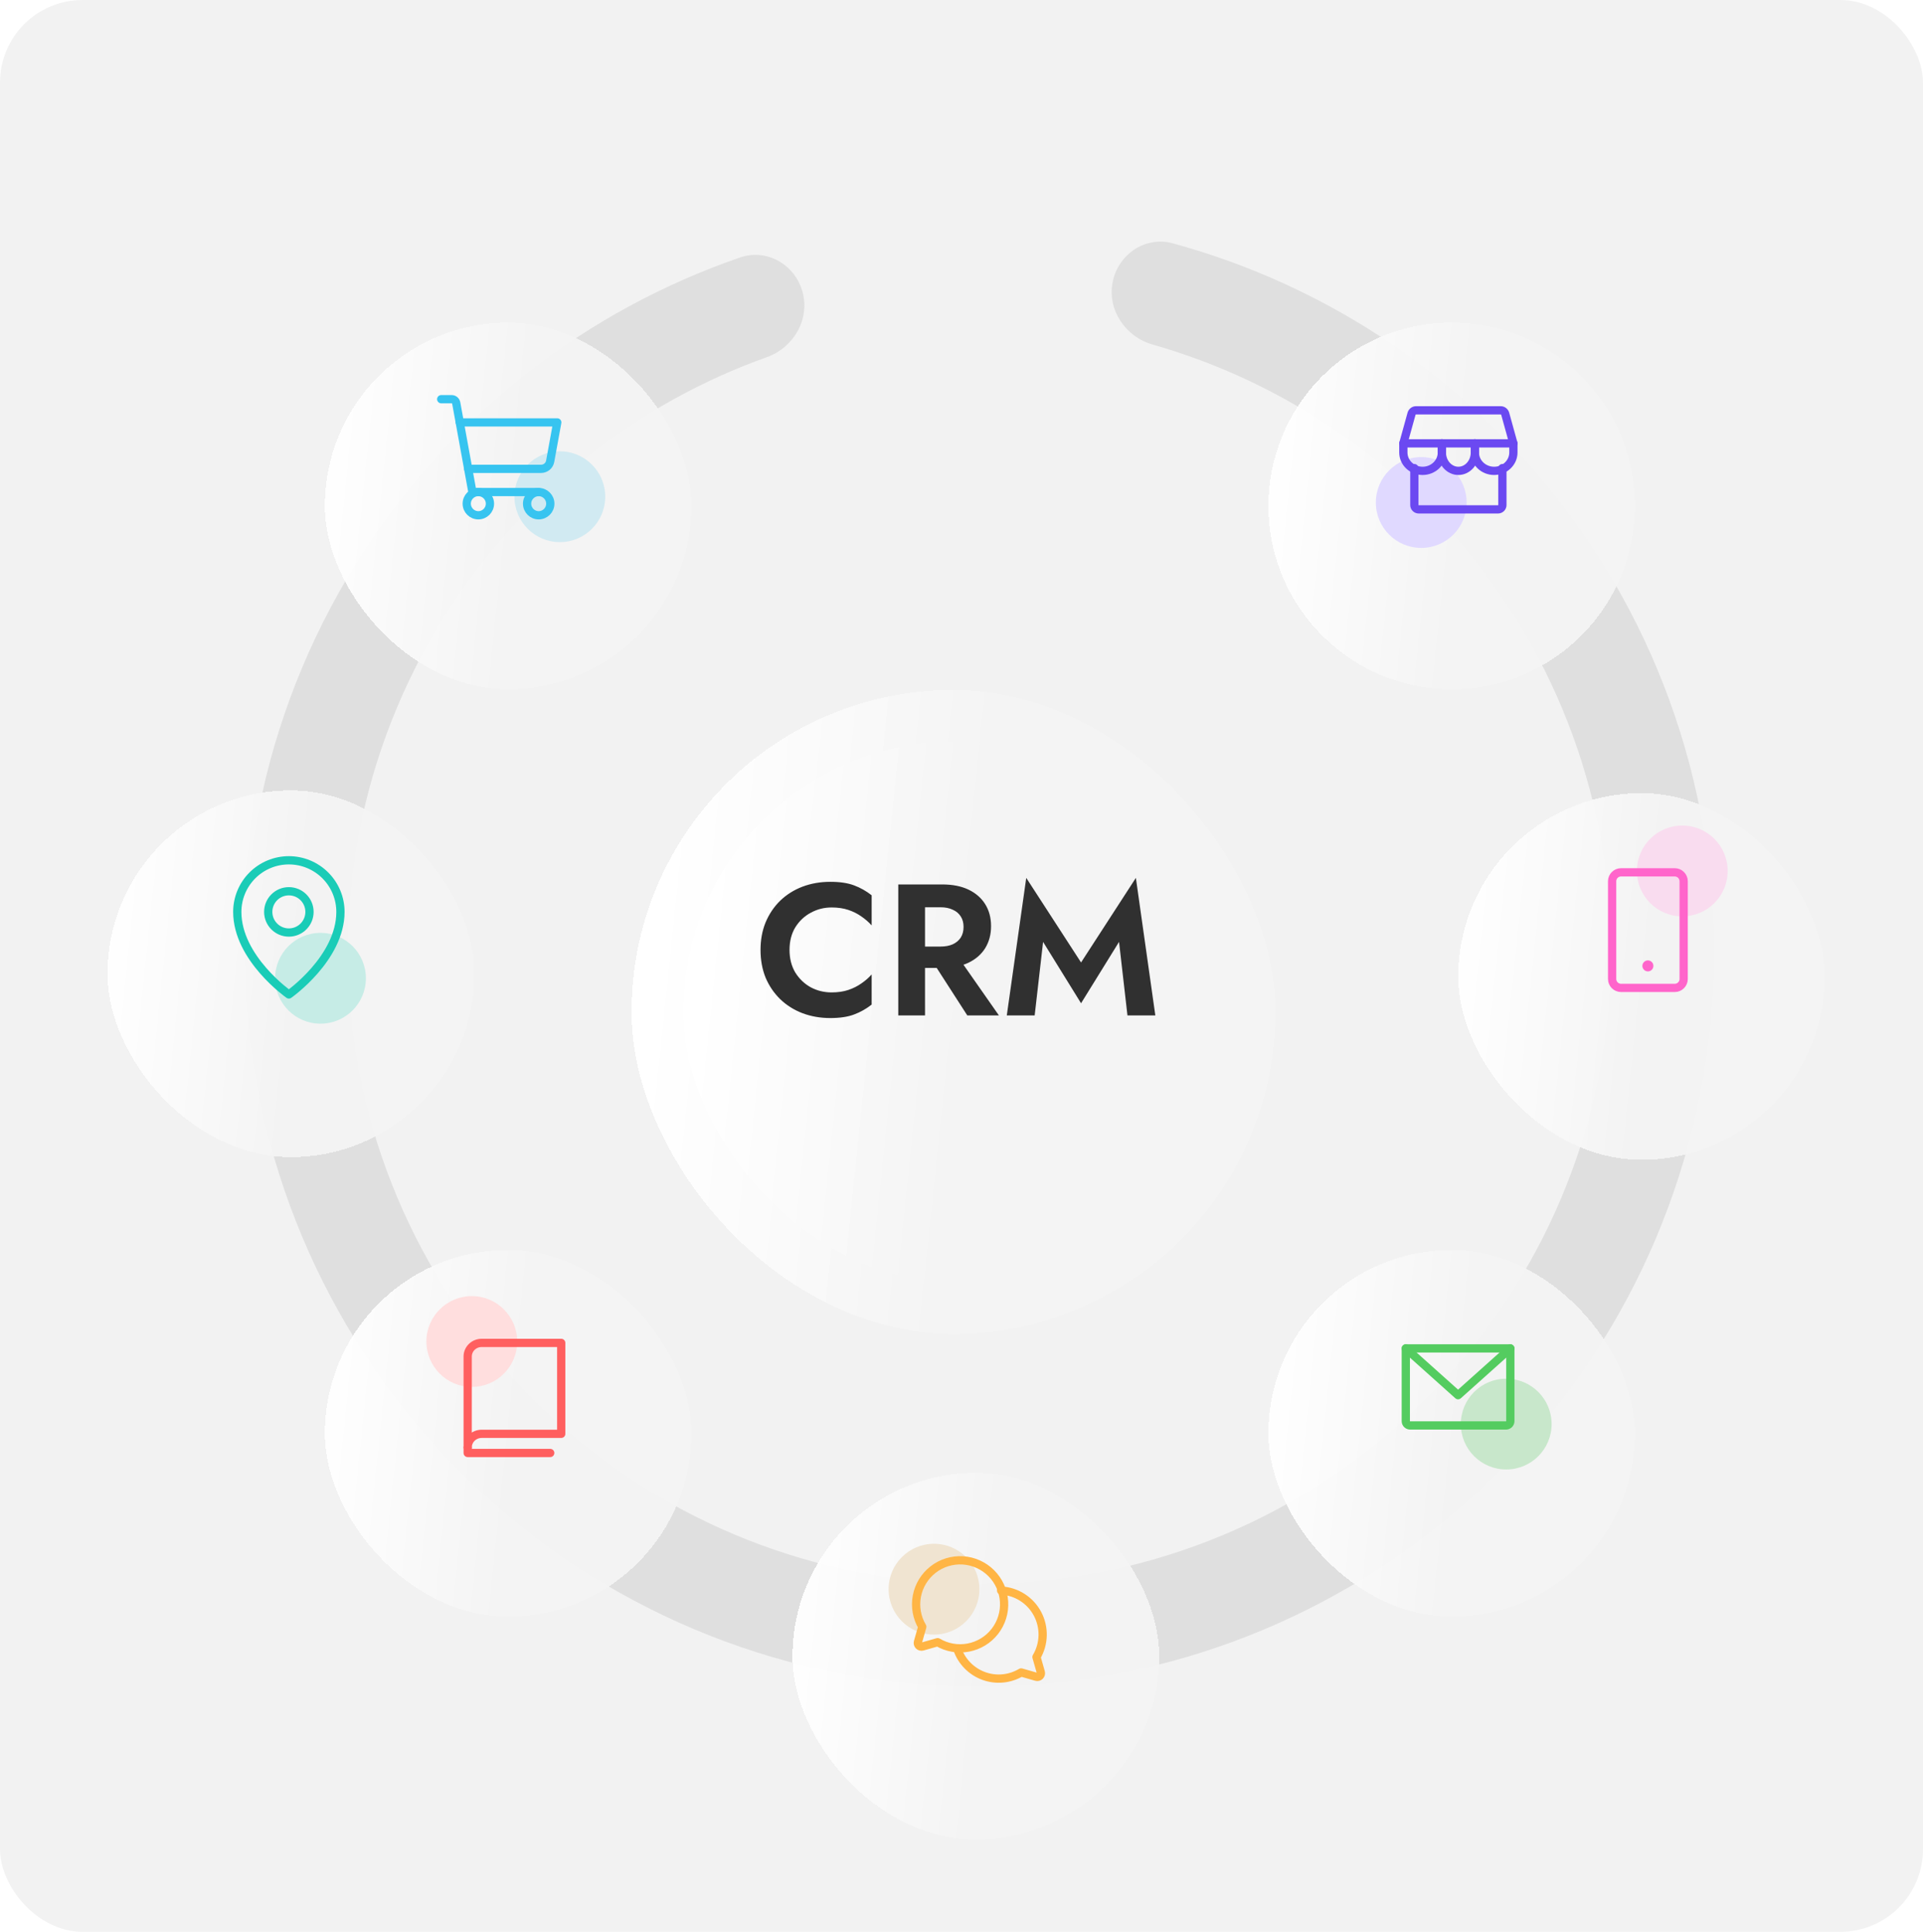 <svg width="699" height="702" viewBox="0 0 699 702" fill="none" xmlns="http://www.w3.org/2000/svg">
<rect width="699" height="702" rx="30" fill="#F2F2F2" fill-opacity="0.93"/>
<path d="M291.736 106.162C289.063 96.185 278.78 90.201 269.015 93.566C213.304 112.762 165.321 149.929 132.793 199.482C96.834 254.263 82.276 320.354 91.89 385.173C101.504 449.992 134.619 509.012 184.93 550.997C235.242 592.982 299.236 614.999 364.729 612.857C430.222 610.715 492.641 584.563 540.101 539.38C587.561 494.197 616.749 433.139 622.107 367.831C627.464 302.522 608.618 237.523 569.157 185.209C533.461 137.888 483.151 103.935 426.304 88.421C416.34 85.702 406.471 92.345 404.455 102.475C402.44 112.605 409.048 122.376 418.98 125.209C466.827 138.856 509.13 167.743 539.297 207.734C573.23 252.719 589.436 308.612 584.829 364.772C580.222 420.932 555.123 473.437 514.311 512.29C473.5 551.144 419.825 573.632 363.506 575.474C307.188 577.316 252.158 558.383 208.895 522.28C165.631 486.177 137.155 435.424 128.888 379.685C120.621 323.946 133.14 267.114 164.061 220.007C191.55 178.131 231.875 146.541 278.728 129.796C288.454 126.32 294.409 116.138 291.736 106.162Z" fill="#DFDFDF"/>
<g filter="url(#filter0_bdi_1_2087)">
<rect x="231" y="235.293" width="234.007" height="234.007" rx="117.003" transform="rotate(-0.562 231 235.293)" fill="url(#paint0_linear_1_2087)" fill-opacity="0.93" shape-rendering="crispEdges"/>
</g>
<g filter="url(#filter1_bdi_1_2087)">
<rect x="249.977" y="253.902" width="196.42" height="196.42" rx="98.21" transform="rotate(-0.562 249.977 253.902)" fill="url(#paint1_linear_1_2087)" fill-opacity="0.93" shape-rendering="crispEdges"/>
</g>
<path d="M286.988 345.2C286.988 342.027 287.691 339.284 289.096 336.972C290.547 334.66 292.428 332.892 294.74 331.668C297.052 330.399 299.568 329.764 302.288 329.764C304.555 329.764 306.572 330.059 308.34 330.648C310.108 331.237 311.695 332.031 313.1 333.028C314.551 334.025 315.797 335.113 316.84 336.292V325.344C314.891 323.803 312.76 322.601 310.448 321.74C308.181 320.879 305.303 320.448 301.812 320.448C298.185 320.448 294.808 321.037 291.68 322.216C288.597 323.395 285.9 325.095 283.588 327.316C281.321 329.537 279.553 332.167 278.284 335.204C277.06 338.196 276.448 341.528 276.448 345.2C276.448 348.872 277.06 352.227 278.284 355.264C279.553 358.256 281.321 360.863 283.588 363.084C285.9 365.305 288.597 367.005 291.68 368.184C294.808 369.363 298.185 369.952 301.812 369.952C305.303 369.952 308.181 369.521 310.448 368.66C312.76 367.799 314.891 366.597 316.84 365.056V354.108C315.797 355.287 314.551 356.375 313.1 357.372C311.695 358.369 310.108 359.163 308.34 359.752C306.572 360.341 304.555 360.636 302.288 360.636C299.568 360.636 297.052 360.024 294.74 358.8C292.428 357.531 290.547 355.74 289.096 353.428C287.691 351.071 286.988 348.328 286.988 345.2ZM337.328 346.832L351.608 369H363.1L347.596 346.832H337.328ZM326.516 321.4V369H336.24V321.4H326.516ZM332.432 329.696H341.884C343.606 329.696 345.08 329.991 346.304 330.58C347.573 331.124 348.548 331.94 349.228 333.028C349.908 334.071 350.248 335.34 350.248 336.836C350.248 338.332 349.908 339.624 349.228 340.712C348.548 341.755 347.573 342.571 346.304 343.16C345.08 343.704 343.606 343.976 341.884 343.976H332.432V351.728H342.496C346.258 351.728 349.454 351.093 352.084 349.824C354.713 348.555 356.73 346.787 358.136 344.52C359.541 342.208 360.244 339.556 360.244 336.564C360.244 333.527 359.541 330.875 358.136 328.608C356.73 326.341 354.713 324.573 352.084 323.304C349.454 322.035 346.258 321.4 342.496 321.4H332.432V329.696ZM379.156 342.276L392.96 364.58L406.764 342.276L409.824 369H419.956L412.884 319.02L392.96 349.756L373.036 319.02L365.964 369H376.096L379.156 342.276Z" fill="#303030"/>
<g filter="url(#filter2_bdi_1_2087)">
<path d="M463.653 167.93C463.292 131.135 492.829 101.014 529.624 100.653C566.42 100.292 596.541 129.829 596.901 166.624C597.262 203.42 567.726 233.541 530.93 233.901C494.135 234.262 464.014 204.726 463.653 167.93Z" fill="url(#paint2_linear_1_2087)" fill-opacity="0.93" shape-rendering="crispEdges"/>
</g>
<circle cx="516.609" cy="182.609" r="16.5" fill="#E0D9FF"/>
<path d="M514.109 170.109V183.538C514.109 183.955 514.278 184.355 514.578 184.649C514.878 184.944 515.285 185.109 515.709 185.109H544.509C544.934 185.109 545.341 184.944 545.641 184.649C545.941 184.355 546.109 183.955 546.109 183.538V170.109" stroke="#6B49F1" stroke-width="3" stroke-linecap="round" stroke-linejoin="round"/>
<path d="M514.693 149.109H545.526C545.888 149.112 546.239 149.235 546.527 149.458C546.816 149.682 547.028 149.995 547.13 150.352L550.109 161.109H510.109L513.089 150.352C513.191 149.995 513.402 149.682 513.691 149.458C513.98 149.235 514.331 149.112 514.693 149.109V149.109Z" stroke="#6B49F1" stroke-width="3" stroke-linecap="round" stroke-linejoin="round"/>
<path d="M524.109 161.109V164.442C524.109 166.211 523.372 167.906 522.059 169.157C520.746 170.407 518.966 171.109 517.109 171.109C515.253 171.109 513.472 170.407 512.16 169.157C510.847 167.906 510.109 166.211 510.109 164.442V161.109" stroke="#6B49F1" stroke-width="3" stroke-linecap="round" stroke-linejoin="round"/>
<path d="M536.109 161.109V164.442C536.109 166.211 535.477 167.906 534.352 169.157C533.227 170.407 531.701 171.109 530.109 171.109C528.518 171.109 526.992 170.407 525.867 169.157C524.742 167.906 524.109 166.211 524.109 164.442V161.109" stroke="#6B49F1" stroke-width="3" stroke-linecap="round" stroke-linejoin="round"/>
<path d="M550.109 161.109V164.442C550.109 166.211 549.372 167.906 548.059 169.157C546.746 170.407 544.966 171.109 543.109 171.109C541.253 171.109 539.472 170.407 538.16 169.157C536.847 167.906 536.109 166.211 536.109 164.442V161.109" stroke="#6B49F1" stroke-width="3" stroke-linecap="round" stroke-linejoin="round"/>
<g filter="url(#filter3_bdi_1_2087)">
<rect x="532" y="272.306" width="133.255" height="133.255" rx="66.627" transform="rotate(-0.562 532 272.306)" fill="url(#paint3_linear_1_2087)" fill-opacity="0.93" shape-rendering="crispEdges"/>
</g>
<circle cx="611.5" cy="316.5" r="16.5" fill="#F9DCEF"/>
<path d="M586 320.231L586 355.769C586 357.554 587.455 359 589.25 359L608.75 359C610.545 359 612 357.554 612 355.769L612 320.231C612 318.446 610.545 317 608.75 317L589.25 317C587.455 317 586 318.446 586 320.231Z" stroke="#FF65CB" stroke-width="3" stroke-linecap="round" stroke-linejoin="round"/>
<path d="M599 349C597.895 349 597 349.895 597 351C597 352.105 597.895 353 599 353C600.105 353 601 352.105 601 351C601 349.895 600.105 349 599 349Z" fill="#FF65CB"/>
<g filter="url(#filter4_bdi_1_2087)">
<rect x="463" y="438.306" width="133.255" height="133.255" rx="66.627" transform="rotate(-0.562 463 438.306)" fill="url(#paint4_linear_1_2087)" fill-opacity="0.93" shape-rendering="crispEdges"/>
</g>
<circle cx="547.5" cy="517.5" r="16.5" fill="#C8E7CB"/>
<path d="M511 490H549V516.444C549 516.857 548.833 517.253 548.536 517.544C548.239 517.836 547.837 518 547.417 518H512.583C512.163 518 511.761 517.836 511.464 517.544C511.167 517.253 511 516.857 511 516.444V490Z" stroke="#54CC60" stroke-width="3" stroke-linecap="round" stroke-linejoin="round"/>
<path d="M549 490L530 507L511 490" stroke="#54CC60" stroke-width="3" stroke-linecap="round" stroke-linejoin="round"/>
<g filter="url(#filter5_bdi_1_2087)">
<rect x="290" y="519.306" width="133.255" height="133.255" rx="66.627" transform="rotate(-0.562 290 519.306)" fill="url(#paint5_linear_1_2087)" fill-opacity="0.93" shape-rendering="crispEdges"/>
</g>
<circle cx="339.5" cy="577.5" r="16.5" fill="#F0E4D1"/>
<path d="M335.241 591.167C333.251 587.814 332.554 583.851 333.28 580.021C334.006 576.191 336.105 572.757 339.183 570.365C342.262 567.974 346.108 566.788 349.998 567.031C353.889 567.274 357.557 568.93 360.314 571.686C363.07 574.443 364.726 578.111 364.969 582.002C365.212 585.892 364.026 589.738 361.635 592.817C359.243 595.895 355.809 597.994 351.979 598.72C348.149 599.446 344.186 598.749 340.833 596.759L335.308 598.334C335.08 598.398 334.839 598.401 334.611 598.341C334.382 598.281 334.173 598.161 334.006 597.994C333.839 597.827 333.719 597.618 333.659 597.389C333.599 597.161 333.602 596.92 333.666 596.692L335.241 591.167Z" stroke="#FFB545" stroke-width="3" stroke-linecap="round" stroke-linejoin="round"/>
<path d="M348 599.303C348.781 601.538 350.046 603.57 351.705 605.254C353.364 606.938 355.375 608.231 357.592 609.039C359.809 609.848 362.178 610.152 364.526 609.929C366.875 609.707 369.145 608.964 371.173 607.753V607.753L376.689 609.332C376.916 609.396 377.157 609.399 377.385 609.339C377.614 609.279 377.822 609.159 377.989 608.991C378.156 608.824 378.275 608.614 378.335 608.385C378.395 608.156 378.392 607.915 378.329 607.687L376.756 602.15C378.16 599.784 378.932 597.094 378.996 594.34C379.06 591.587 378.414 588.864 377.122 586.434C375.829 584.005 373.933 581.952 371.618 580.474C369.303 578.997 366.646 578.144 363.906 578" stroke="#FFB545" stroke-width="3" stroke-linecap="round" stroke-linejoin="round"/>
<g filter="url(#filter6_bdi_1_2087)">
<rect x="120" y="438.306" width="133.255" height="133.255" rx="66.627" transform="rotate(-0.562 120 438.306)" fill="url(#paint6_linear_1_2087)" fill-opacity="0.93" shape-rendering="crispEdges"/>
</g>
<circle cx="171.5" cy="487.5" r="16.5" fill="#FFDEDE"/>
<path d="M170 526C169.997 525.348 170.127 524.703 170.383 524.1C170.638 523.497 171.013 522.95 171.488 522.489C171.962 522.028 172.525 521.663 173.145 521.415C173.765 521.167 174.43 521.041 175.1 521.043H204V488H175.1C174.43 487.997 173.765 488.124 173.145 488.372C172.525 488.62 171.962 488.985 171.488 489.446C171.013 489.906 170.638 490.454 170.383 491.057C170.127 491.659 169.997 492.305 170 492.957V526Z" stroke="#FF5F5F" stroke-width="3" stroke-linecap="round" stroke-linejoin="round"/>
<path d="M170 526V528H200" stroke="#FF5F5F" stroke-width="3" stroke-linecap="round" stroke-linejoin="round"/>
<g filter="url(#filter7_bdi_1_2087)">
<rect x="41" y="271.306" width="133.255" height="133.255" rx="66.627" transform="rotate(-0.562 41 271.306)" fill="url(#paint7_linear_1_2087)" fill-opacity="0.93" shape-rendering="crispEdges"/>
</g>
<path d="M105 338.875C109.142 338.875 112.5 335.517 112.5 331.375C112.5 327.233 109.142 323.875 105 323.875C100.858 323.875 97.5 327.233 97.5 331.375C97.5 335.517 100.858 338.875 105 338.875Z" stroke="#1ACCB7" stroke-width="3" stroke-linecap="round" stroke-linejoin="round"/>
<circle cx="116.5" cy="355.5" r="16.5" fill="#C6ECE6"/>
<path d="M123.75 331.375C123.75 348.25 105 361.375 105 361.375C105 361.375 86.25 348.25 86.25 331.375C86.25 326.402 88.225 321.633 91.742 318.117C95.258 314.6 100.027 312.625 105 312.625C109.973 312.625 114.742 314.6 118.258 318.117C121.775 321.633 123.75 326.402 123.75 331.375V331.375Z" stroke="#1ACCB7" stroke-width="3" stroke-linecap="round" stroke-linejoin="round"/>
<g filter="url(#filter8_bdi_1_2087)">
<rect x="120" y="101.306" width="133.255" height="133.255" rx="66.627" transform="rotate(-0.562 120 101.306)" fill="url(#paint8_linear_1_2087)" fill-opacity="0.93" shape-rendering="crispEdges"/>
</g>
<circle cx="203.5" cy="180.5" r="16.5" fill="#D1EAF2"/>
<path d="M195.812 178.812H171.723L165.838 146.455C165.769 146.067 165.567 145.716 165.267 145.462C164.966 145.207 164.587 145.066 164.193 145.062H160.375" stroke="#37C4F0" stroke-width="3" stroke-linecap="round" stroke-linejoin="round"/>
<path d="M173.875 187.25C176.205 187.25 178.094 185.361 178.094 183.031C178.094 180.701 176.205 178.812 173.875 178.812C171.545 178.812 169.656 180.701 169.656 183.031C169.656 185.361 171.545 187.25 173.875 187.25Z" stroke="#37C4F0" stroke-width="3" stroke-linecap="round" stroke-linejoin="round"/>
<path d="M195.812 187.25C198.142 187.25 200.031 185.361 200.031 183.031C200.031 180.701 198.142 178.812 195.812 178.812C193.483 178.812 191.594 180.701 191.594 183.031C191.594 185.361 193.483 187.25 195.812 187.25Z" stroke="#37C4F0" stroke-width="3" stroke-linecap="round" stroke-linejoin="round"/>
<path d="M170.184 170.375H196.677C197.466 170.377 198.231 170.102 198.836 169.596C199.442 169.091 199.85 168.388 199.989 167.612L202.562 153.5H167.125" stroke="#37C4F0" stroke-width="3" stroke-linecap="round" stroke-linejoin="round"/>
<g filter="url(#filter9_bdi_1_2087)">
<rect x="231" y="235.293" width="234.007" height="234.007" rx="117.003" transform="rotate(-0.562 231 235.293)" fill="url(#paint9_linear_1_2087)" fill-opacity="0.93" shape-rendering="crispEdges"/>
</g>
<g filter="url(#filter10_bdi_1_2087)">
<rect x="249.977" y="253.902" width="196.42" height="196.42" rx="98.21" transform="rotate(-0.562 249.977 253.902)" fill="url(#paint10_linear_1_2087)" fill-opacity="0.93" shape-rendering="crispEdges"/>
</g>
<path d="M286.988 345.2C286.988 342.027 287.691 339.284 289.096 336.972C290.547 334.66 292.428 332.892 294.74 331.668C297.052 330.399 299.568 329.764 302.288 329.764C304.555 329.764 306.572 330.059 308.34 330.648C310.108 331.237 311.695 332.031 313.1 333.028C314.551 334.025 315.797 335.113 316.84 336.292V325.344C314.891 323.803 312.76 322.601 310.448 321.74C308.181 320.879 305.303 320.448 301.812 320.448C298.185 320.448 294.808 321.037 291.68 322.216C288.597 323.395 285.9 325.095 283.588 327.316C281.321 329.537 279.553 332.167 278.284 335.204C277.06 338.196 276.448 341.528 276.448 345.2C276.448 348.872 277.06 352.227 278.284 355.264C279.553 358.256 281.321 360.863 283.588 363.084C285.9 365.305 288.597 367.005 291.68 368.184C294.808 369.363 298.185 369.952 301.812 369.952C305.303 369.952 308.181 369.521 310.448 368.66C312.76 367.799 314.891 366.597 316.84 365.056V354.108C315.797 355.287 314.551 356.375 313.1 357.372C311.695 358.369 310.108 359.163 308.34 359.752C306.572 360.341 304.555 360.636 302.288 360.636C299.568 360.636 297.052 360.024 294.74 358.8C292.428 357.531 290.547 355.74 289.096 353.428C287.691 351.071 286.988 348.328 286.988 345.2ZM337.328 346.832L351.608 369H363.1L347.596 346.832H337.328ZM326.516 321.4V369H336.24V321.4H326.516ZM332.432 329.696H341.884C343.606 329.696 345.08 329.991 346.304 330.58C347.573 331.124 348.548 331.94 349.228 333.028C349.908 334.071 350.248 335.34 350.248 336.836C350.248 338.332 349.908 339.624 349.228 340.712C348.548 341.755 347.573 342.571 346.304 343.16C345.08 343.704 343.606 343.976 341.884 343.976H332.432V351.728H342.496C346.258 351.728 349.454 351.093 352.084 349.824C354.713 348.555 356.73 346.787 358.136 344.52C359.541 342.208 360.244 339.556 360.244 336.564C360.244 333.527 359.541 330.875 358.136 328.608C356.73 326.341 354.713 324.573 352.084 323.304C349.454 322.035 346.258 321.4 342.496 321.4H332.432V329.696ZM379.156 342.276L392.96 364.58L406.764 342.276L409.824 369H419.956L412.884 319.02L392.96 349.756L373.036 319.02L365.964 369H376.096L379.156 342.276Z" fill="#303030"/>
<defs>
<filter id="filter0_bdi_1_2087" x="204.141" y="212.702" width="290.007" height="297.446" filterUnits="userSpaceOnUse" color-interpolation-filters="sRGB">
<feFlood flood-opacity="0" result="BackgroundImageFix"/>
<feGaussianBlur in="BackgroundImageFix" stdDeviation="10.719"/>
<feComposite in2="SourceAlpha" operator="in" result="effect1_backgroundBlur_1_2087"/>
<feColorMatrix in="SourceAlpha" type="matrix" values="0 0 0 0 0 0 0 0 0 0 0 0 0 0 0 0 0 0 127 0" result="hardAlpha"/>
<feOffset dy="14"/>
<feGaussianBlur stdDeviation="14"/>
<feComposite in2="hardAlpha" operator="out"/>
<feColorMatrix type="matrix" values="0 0 0 0 0.804 0 0 0 0 0.804 0 0 0 0 0.804 0 0 0 0.25 0"/>
<feBlend mode="normal" in2="effect1_backgroundBlur_1_2087" result="effect2_dropShadow_1_2087"/>
<feBlend mode="normal" in="SourceGraphic" in2="effect2_dropShadow_1_2087" result="shape"/>
<feColorMatrix in="SourceAlpha" type="matrix" values="0 0 0 0 0 0 0 0 0 0 0 0 0 0 0 0 0 0 127 0" result="hardAlpha"/>
<feOffset dx="-2.573" dy="2.573"/>
<feComposite in2="hardAlpha" operator="arithmetic" k2="-1" k3="1"/>
<feColorMatrix type="matrix" values="0 0 0 0 1 0 0 0 0 1 0 0 0 0 1 0 0 0 1 0"/>
<feBlend mode="normal" in2="shape" result="effect3_innerShadow_1_2087"/>
</filter>
<filter id="filter1_bdi_1_2087" x="222.934" y="231.496" width="252.42" height="259.859" filterUnits="userSpaceOnUse" color-interpolation-filters="sRGB">
<feFlood flood-opacity="0" result="BackgroundImageFix"/>
<feGaussianBlur in="BackgroundImageFix" stdDeviation="10.719"/>
<feComposite in2="SourceAlpha" operator="in" result="effect1_backgroundBlur_1_2087"/>
<feColorMatrix in="SourceAlpha" type="matrix" values="0 0 0 0 0 0 0 0 0 0 0 0 0 0 0 0 0 0 127 0" result="hardAlpha"/>
<feOffset dy="14"/>
<feGaussianBlur stdDeviation="14"/>
<feComposite in2="hardAlpha" operator="out"/>
<feColorMatrix type="matrix" values="0 0 0 0 0.804 0 0 0 0 0.804 0 0 0 0 0.804 0 0 0 0.25 0"/>
<feBlend mode="normal" in2="effect1_backgroundBlur_1_2087" result="effect2_dropShadow_1_2087"/>
<feBlend mode="normal" in="SourceGraphic" in2="effect2_dropShadow_1_2087" result="shape"/>
<feColorMatrix in="SourceAlpha" type="matrix" values="0 0 0 0 0 0 0 0 0 0 0 0 0 0 0 0 0 0 127 0" result="hardAlpha"/>
<feOffset dx="-2.573" dy="2.573"/>
<feComposite in2="hardAlpha" operator="arithmetic" k2="-1" k3="1"/>
<feColorMatrix type="matrix" values="0 0 0 0 1 0 0 0 0 1 0 0 0 0 1 0 0 0 1 0"/>
<feBlend mode="normal" in2="shape" result="effect3_innerShadow_1_2087"/>
</filter>
<filter id="filter2_bdi_1_2087" x="435.65" y="79.211" width="189.255" height="196.693" filterUnits="userSpaceOnUse" color-interpolation-filters="sRGB">
<feFlood flood-opacity="0" result="BackgroundImageFix"/>
<feGaussianBlur in="BackgroundImageFix" stdDeviation="10.719"/>
<feComposite in2="SourceAlpha" operator="in" result="effect1_backgroundBlur_1_2087"/>
<feColorMatrix in="SourceAlpha" type="matrix" values="0 0 0 0 0 0 0 0 0 0 0 0 0 0 0 0 0 0 127 0" result="hardAlpha"/>
<feOffset dy="14"/>
<feGaussianBlur stdDeviation="14"/>
<feComposite in2="hardAlpha" operator="out"/>
<feColorMatrix type="matrix" values="0 0 0 0 0.804 0 0 0 0 0.804 0 0 0 0 0.804 0 0 0 0.25 0"/>
<feBlend mode="normal" in2="effect1_backgroundBlur_1_2087" result="effect2_dropShadow_1_2087"/>
<feBlend mode="normal" in="SourceGraphic" in2="effect2_dropShadow_1_2087" result="shape"/>
<feColorMatrix in="SourceAlpha" type="matrix" values="0 0 0 0 0 0 0 0 0 0 0 0 0 0 0 0 0 0 127 0" result="hardAlpha"/>
<feOffset dx="-2.573" dy="2.573"/>
<feComposite in2="hardAlpha" operator="arithmetic" k2="-1" k3="1"/>
<feColorMatrix type="matrix" values="0 0 0 0 1 0 0 0 0 1 0 0 0 0 1 0 0 0 1 0"/>
<feBlend mode="normal" in2="shape" result="effect3_innerShadow_1_2087"/>
</filter>
<filter id="filter3_bdi_1_2087" x="504.65" y="250.211" width="189.255" height="196.693" filterUnits="userSpaceOnUse" color-interpolation-filters="sRGB">
<feFlood flood-opacity="0" result="BackgroundImageFix"/>
<feGaussianBlur in="BackgroundImageFix" stdDeviation="10.719"/>
<feComposite in2="SourceAlpha" operator="in" result="effect1_backgroundBlur_1_2087"/>
<feColorMatrix in="SourceAlpha" type="matrix" values="0 0 0 0 0 0 0 0 0 0 0 0 0 0 0 0 0 0 127 0" result="hardAlpha"/>
<feOffset dy="14"/>
<feGaussianBlur stdDeviation="14"/>
<feComposite in2="hardAlpha" operator="out"/>
<feColorMatrix type="matrix" values="0 0 0 0 0.804 0 0 0 0 0.804 0 0 0 0 0.804 0 0 0 0.25 0"/>
<feBlend mode="normal" in2="effect1_backgroundBlur_1_2087" result="effect2_dropShadow_1_2087"/>
<feBlend mode="normal" in="SourceGraphic" in2="effect2_dropShadow_1_2087" result="shape"/>
<feColorMatrix in="SourceAlpha" type="matrix" values="0 0 0 0 0 0 0 0 0 0 0 0 0 0 0 0 0 0 127 0" result="hardAlpha"/>
<feOffset dx="-2.573" dy="2.573"/>
<feComposite in2="hardAlpha" operator="arithmetic" k2="-1" k3="1"/>
<feColorMatrix type="matrix" values="0 0 0 0 1 0 0 0 0 1 0 0 0 0 1 0 0 0 1 0"/>
<feBlend mode="normal" in2="shape" result="effect3_innerShadow_1_2087"/>
</filter>
<filter id="filter4_bdi_1_2087" x="435.65" y="416.211" width="189.255" height="196.693" filterUnits="userSpaceOnUse" color-interpolation-filters="sRGB">
<feFlood flood-opacity="0" result="BackgroundImageFix"/>
<feGaussianBlur in="BackgroundImageFix" stdDeviation="10.719"/>
<feComposite in2="SourceAlpha" operator="in" result="effect1_backgroundBlur_1_2087"/>
<feColorMatrix in="SourceAlpha" type="matrix" values="0 0 0 0 0 0 0 0 0 0 0 0 0 0 0 0 0 0 127 0" result="hardAlpha"/>
<feOffset dy="14"/>
<feGaussianBlur stdDeviation="14"/>
<feComposite in2="hardAlpha" operator="out"/>
<feColorMatrix type="matrix" values="0 0 0 0 0.804 0 0 0 0 0.804 0 0 0 0 0.804 0 0 0 0.25 0"/>
<feBlend mode="normal" in2="effect1_backgroundBlur_1_2087" result="effect2_dropShadow_1_2087"/>
<feBlend mode="normal" in="SourceGraphic" in2="effect2_dropShadow_1_2087" result="shape"/>
<feColorMatrix in="SourceAlpha" type="matrix" values="0 0 0 0 0 0 0 0 0 0 0 0 0 0 0 0 0 0 127 0" result="hardAlpha"/>
<feOffset dx="-2.573" dy="2.573"/>
<feComposite in2="hardAlpha" operator="arithmetic" k2="-1" k3="1"/>
<feColorMatrix type="matrix" values="0 0 0 0 1 0 0 0 0 1 0 0 0 0 1 0 0 0 1 0"/>
<feBlend mode="normal" in2="shape" result="effect3_innerShadow_1_2087"/>
</filter>
<filter id="filter5_bdi_1_2087" x="262.65" y="497.211" width="189.255" height="196.693" filterUnits="userSpaceOnUse" color-interpolation-filters="sRGB">
<feFlood flood-opacity="0" result="BackgroundImageFix"/>
<feGaussianBlur in="BackgroundImageFix" stdDeviation="10.719"/>
<feComposite in2="SourceAlpha" operator="in" result="effect1_backgroundBlur_1_2087"/>
<feColorMatrix in="SourceAlpha" type="matrix" values="0 0 0 0 0 0 0 0 0 0 0 0 0 0 0 0 0 0 127 0" result="hardAlpha"/>
<feOffset dy="14"/>
<feGaussianBlur stdDeviation="14"/>
<feComposite in2="hardAlpha" operator="out"/>
<feColorMatrix type="matrix" values="0 0 0 0 0.804 0 0 0 0 0.804 0 0 0 0 0.804 0 0 0 0.25 0"/>
<feBlend mode="normal" in2="effect1_backgroundBlur_1_2087" result="effect2_dropShadow_1_2087"/>
<feBlend mode="normal" in="SourceGraphic" in2="effect2_dropShadow_1_2087" result="shape"/>
<feColorMatrix in="SourceAlpha" type="matrix" values="0 0 0 0 0 0 0 0 0 0 0 0 0 0 0 0 0 0 127 0" result="hardAlpha"/>
<feOffset dx="-2.573" dy="2.573"/>
<feComposite in2="hardAlpha" operator="arithmetic" k2="-1" k3="1"/>
<feColorMatrix type="matrix" values="0 0 0 0 1 0 0 0 0 1 0 0 0 0 1 0 0 0 1 0"/>
<feBlend mode="normal" in2="shape" result="effect3_innerShadow_1_2087"/>
</filter>
<filter id="filter6_bdi_1_2087" x="92.65" y="416.211" width="189.255" height="196.693" filterUnits="userSpaceOnUse" color-interpolation-filters="sRGB">
<feFlood flood-opacity="0" result="BackgroundImageFix"/>
<feGaussianBlur in="BackgroundImageFix" stdDeviation="10.719"/>
<feComposite in2="SourceAlpha" operator="in" result="effect1_backgroundBlur_1_2087"/>
<feColorMatrix in="SourceAlpha" type="matrix" values="0 0 0 0 0 0 0 0 0 0 0 0 0 0 0 0 0 0 127 0" result="hardAlpha"/>
<feOffset dy="14"/>
<feGaussianBlur stdDeviation="14"/>
<feComposite in2="hardAlpha" operator="out"/>
<feColorMatrix type="matrix" values="0 0 0 0 0.804 0 0 0 0 0.804 0 0 0 0 0.804 0 0 0 0.25 0"/>
<feBlend mode="normal" in2="effect1_backgroundBlur_1_2087" result="effect2_dropShadow_1_2087"/>
<feBlend mode="normal" in="SourceGraphic" in2="effect2_dropShadow_1_2087" result="shape"/>
<feColorMatrix in="SourceAlpha" type="matrix" values="0 0 0 0 0 0 0 0 0 0 0 0 0 0 0 0 0 0 127 0" result="hardAlpha"/>
<feOffset dx="-2.573" dy="2.573"/>
<feComposite in2="hardAlpha" operator="arithmetic" k2="-1" k3="1"/>
<feColorMatrix type="matrix" values="0 0 0 0 1 0 0 0 0 1 0 0 0 0 1 0 0 0 1 0"/>
<feBlend mode="normal" in2="shape" result="effect3_innerShadow_1_2087"/>
</filter>
<filter id="filter7_bdi_1_2087" x="13.65" y="249.211" width="189.255" height="196.693" filterUnits="userSpaceOnUse" color-interpolation-filters="sRGB">
<feFlood flood-opacity="0" result="BackgroundImageFix"/>
<feGaussianBlur in="BackgroundImageFix" stdDeviation="10.719"/>
<feComposite in2="SourceAlpha" operator="in" result="effect1_backgroundBlur_1_2087"/>
<feColorMatrix in="SourceAlpha" type="matrix" values="0 0 0 0 0 0 0 0 0 0 0 0 0 0 0 0 0 0 127 0" result="hardAlpha"/>
<feOffset dy="14"/>
<feGaussianBlur stdDeviation="14"/>
<feComposite in2="hardAlpha" operator="out"/>
<feColorMatrix type="matrix" values="0 0 0 0 0.804 0 0 0 0 0.804 0 0 0 0 0.804 0 0 0 0.25 0"/>
<feBlend mode="normal" in2="effect1_backgroundBlur_1_2087" result="effect2_dropShadow_1_2087"/>
<feBlend mode="normal" in="SourceGraphic" in2="effect2_dropShadow_1_2087" result="shape"/>
<feColorMatrix in="SourceAlpha" type="matrix" values="0 0 0 0 0 0 0 0 0 0 0 0 0 0 0 0 0 0 127 0" result="hardAlpha"/>
<feOffset dx="-2.573" dy="2.573"/>
<feComposite in2="hardAlpha" operator="arithmetic" k2="-1" k3="1"/>
<feColorMatrix type="matrix" values="0 0 0 0 1 0 0 0 0 1 0 0 0 0 1 0 0 0 1 0"/>
<feBlend mode="normal" in2="shape" result="effect3_innerShadow_1_2087"/>
</filter>
<filter id="filter8_bdi_1_2087" x="92.65" y="79.211" width="189.255" height="196.693" filterUnits="userSpaceOnUse" color-interpolation-filters="sRGB">
<feFlood flood-opacity="0" result="BackgroundImageFix"/>
<feGaussianBlur in="BackgroundImageFix" stdDeviation="10.719"/>
<feComposite in2="SourceAlpha" operator="in" result="effect1_backgroundBlur_1_2087"/>
<feColorMatrix in="SourceAlpha" type="matrix" values="0 0 0 0 0 0 0 0 0 0 0 0 0 0 0 0 0 0 127 0" result="hardAlpha"/>
<feOffset dy="14"/>
<feGaussianBlur stdDeviation="14"/>
<feComposite in2="hardAlpha" operator="out"/>
<feColorMatrix type="matrix" values="0 0 0 0 0.804 0 0 0 0 0.804 0 0 0 0 0.804 0 0 0 0.25 0"/>
<feBlend mode="normal" in2="effect1_backgroundBlur_1_2087" result="effect2_dropShadow_1_2087"/>
<feBlend mode="normal" in="SourceGraphic" in2="effect2_dropShadow_1_2087" result="shape"/>
<feColorMatrix in="SourceAlpha" type="matrix" values="0 0 0 0 0 0 0 0 0 0 0 0 0 0 0 0 0 0 127 0" result="hardAlpha"/>
<feOffset dx="-2.573" dy="2.573"/>
<feComposite in2="hardAlpha" operator="arithmetic" k2="-1" k3="1"/>
<feColorMatrix type="matrix" values="0 0 0 0 1 0 0 0 0 1 0 0 0 0 1 0 0 0 1 0"/>
<feBlend mode="normal" in2="shape" result="effect3_innerShadow_1_2087"/>
</filter>
<filter id="filter9_bdi_1_2087" x="204.141" y="212.702" width="290.007" height="297.446" filterUnits="userSpaceOnUse" color-interpolation-filters="sRGB">
<feFlood flood-opacity="0" result="BackgroundImageFix"/>
<feGaussianBlur in="BackgroundImageFix" stdDeviation="10.719"/>
<feComposite in2="SourceAlpha" operator="in" result="effect1_backgroundBlur_1_2087"/>
<feColorMatrix in="SourceAlpha" type="matrix" values="0 0 0 0 0 0 0 0 0 0 0 0 0 0 0 0 0 0 127 0" result="hardAlpha"/>
<feOffset dy="14"/>
<feGaussianBlur stdDeviation="14"/>
<feComposite in2="hardAlpha" operator="out"/>
<feColorMatrix type="matrix" values="0 0 0 0 0.804 0 0 0 0 0.804 0 0 0 0 0.804 0 0 0 0.25 0"/>
<feBlend mode="normal" in2="effect1_backgroundBlur_1_2087" result="effect2_dropShadow_1_2087"/>
<feBlend mode="normal" in="SourceGraphic" in2="effect2_dropShadow_1_2087" result="shape"/>
<feColorMatrix in="SourceAlpha" type="matrix" values="0 0 0 0 0 0 0 0 0 0 0 0 0 0 0 0 0 0 127 0" result="hardAlpha"/>
<feOffset dx="-2.573" dy="2.573"/>
<feComposite in2="hardAlpha" operator="arithmetic" k2="-1" k3="1"/>
<feColorMatrix type="matrix" values="0 0 0 0 1 0 0 0 0 1 0 0 0 0 1 0 0 0 1 0"/>
<feBlend mode="normal" in2="shape" result="effect3_innerShadow_1_2087"/>
</filter>
<filter id="filter10_bdi_1_2087" x="222.934" y="231.496" width="252.42" height="259.859" filterUnits="userSpaceOnUse" color-interpolation-filters="sRGB">
<feFlood flood-opacity="0" result="BackgroundImageFix"/>
<feGaussianBlur in="BackgroundImageFix" stdDeviation="10.719"/>
<feComposite in2="SourceAlpha" operator="in" result="effect1_backgroundBlur_1_2087"/>
<feColorMatrix in="SourceAlpha" type="matrix" values="0 0 0 0 0 0 0 0 0 0 0 0 0 0 0 0 0 0 127 0" result="hardAlpha"/>
<feOffset dy="14"/>
<feGaussianBlur stdDeviation="14"/>
<feComposite in2="hardAlpha" operator="out"/>
<feColorMatrix type="matrix" values="0 0 0 0 0.804 0 0 0 0 0.804 0 0 0 0 0.804 0 0 0 0.25 0"/>
<feBlend mode="normal" in2="effect1_backgroundBlur_1_2087" result="effect2_dropShadow_1_2087"/>
<feBlend mode="normal" in="SourceGraphic" in2="effect2_dropShadow_1_2087" result="shape"/>
<feColorMatrix in="SourceAlpha" type="matrix" values="0 0 0 0 0 0 0 0 0 0 0 0 0 0 0 0 0 0 127 0" result="hardAlpha"/>
<feOffset dx="-2.573" dy="2.573"/>
<feComposite in2="hardAlpha" operator="arithmetic" k2="-1" k3="1"/>
<feColorMatrix type="matrix" values="0 0 0 0 1 0 0 0 0 1 0 0 0 0 1 0 0 0 1 0"/>
<feBlend mode="normal" in2="shape" result="effect3_innerShadow_1_2087"/>
</filter>
<linearGradient id="paint0_linear_1_2087" x1="444.359" y1="320.627" x2="241.471" y2="297.567" gradientUnits="userSpaceOnUse">
<stop stop-color="#F4F4F4"/>
<stop offset="0.422" stop-color="#F4F4F4"/>
<stop offset="1" stop-color="white"/>
</linearGradient>
<linearGradient id="paint1_linear_1_2087" x1="429.066" y1="325.529" x2="258.766" y2="306.173" gradientUnits="userSpaceOnUse">
<stop stop-color="#F4F4F4"/>
<stop offset="0.422" stop-color="#F4F4F4"/>
<stop offset="1" stop-color="white"/>
</linearGradient>
<linearGradient id="paint2_linear_1_2087" x1="584.967" y1="148.706" x2="469.31" y2="136.708" gradientUnits="userSpaceOnUse">
<stop stop-color="#F4F4F4"/>
<stop offset="0.422" stop-color="#F4F4F4"/>
<stop offset="1" stop-color="white"/>
</linearGradient>
<linearGradient id="paint3_linear_1_2087" x1="653.497" y1="320.899" x2="537.963" y2="307.768" gradientUnits="userSpaceOnUse">
<stop stop-color="#F4F4F4"/>
<stop offset="0.422" stop-color="#F4F4F4"/>
<stop offset="1" stop-color="white"/>
</linearGradient>
<linearGradient id="paint4_linear_1_2087" x1="584.497" y1="486.899" x2="468.963" y2="473.768" gradientUnits="userSpaceOnUse">
<stop stop-color="#F4F4F4"/>
<stop offset="0.422" stop-color="#F4F4F4"/>
<stop offset="1" stop-color="white"/>
</linearGradient>
<linearGradient id="paint5_linear_1_2087" x1="411.497" y1="567.899" x2="295.963" y2="554.768" gradientUnits="userSpaceOnUse">
<stop stop-color="#F4F4F4"/>
<stop offset="0.422" stop-color="#F4F4F4"/>
<stop offset="1" stop-color="white"/>
</linearGradient>
<linearGradient id="paint6_linear_1_2087" x1="241.497" y1="486.899" x2="125.963" y2="473.768" gradientUnits="userSpaceOnUse">
<stop stop-color="#F4F4F4"/>
<stop offset="0.422" stop-color="#F4F4F4"/>
<stop offset="1" stop-color="white"/>
</linearGradient>
<linearGradient id="paint7_linear_1_2087" x1="162.497" y1="319.899" x2="46.963" y2="306.768" gradientUnits="userSpaceOnUse">
<stop stop-color="#F4F4F4"/>
<stop offset="0.422" stop-color="#F4F4F4"/>
<stop offset="1" stop-color="white"/>
</linearGradient>
<linearGradient id="paint8_linear_1_2087" x1="241.497" y1="149.899" x2="125.963" y2="136.768" gradientUnits="userSpaceOnUse">
<stop stop-color="#F4F4F4"/>
<stop offset="0.422" stop-color="#F4F4F4"/>
<stop offset="1" stop-color="white"/>
</linearGradient>
<linearGradient id="paint9_linear_1_2087" x1="444.359" y1="320.627" x2="241.471" y2="297.567" gradientUnits="userSpaceOnUse">
<stop stop-color="#F4F4F4"/>
<stop offset="0.422" stop-color="#F4F4F4"/>
<stop offset="1" stop-color="white"/>
</linearGradient>
<linearGradient id="paint10_linear_1_2087" x1="429.066" y1="325.529" x2="258.766" y2="306.173" gradientUnits="userSpaceOnUse">
<stop stop-color="#F4F4F4"/>
<stop offset="0.422" stop-color="#F4F4F4"/>
<stop offset="1" stop-color="white"/>
</linearGradient>
</defs>
</svg>
